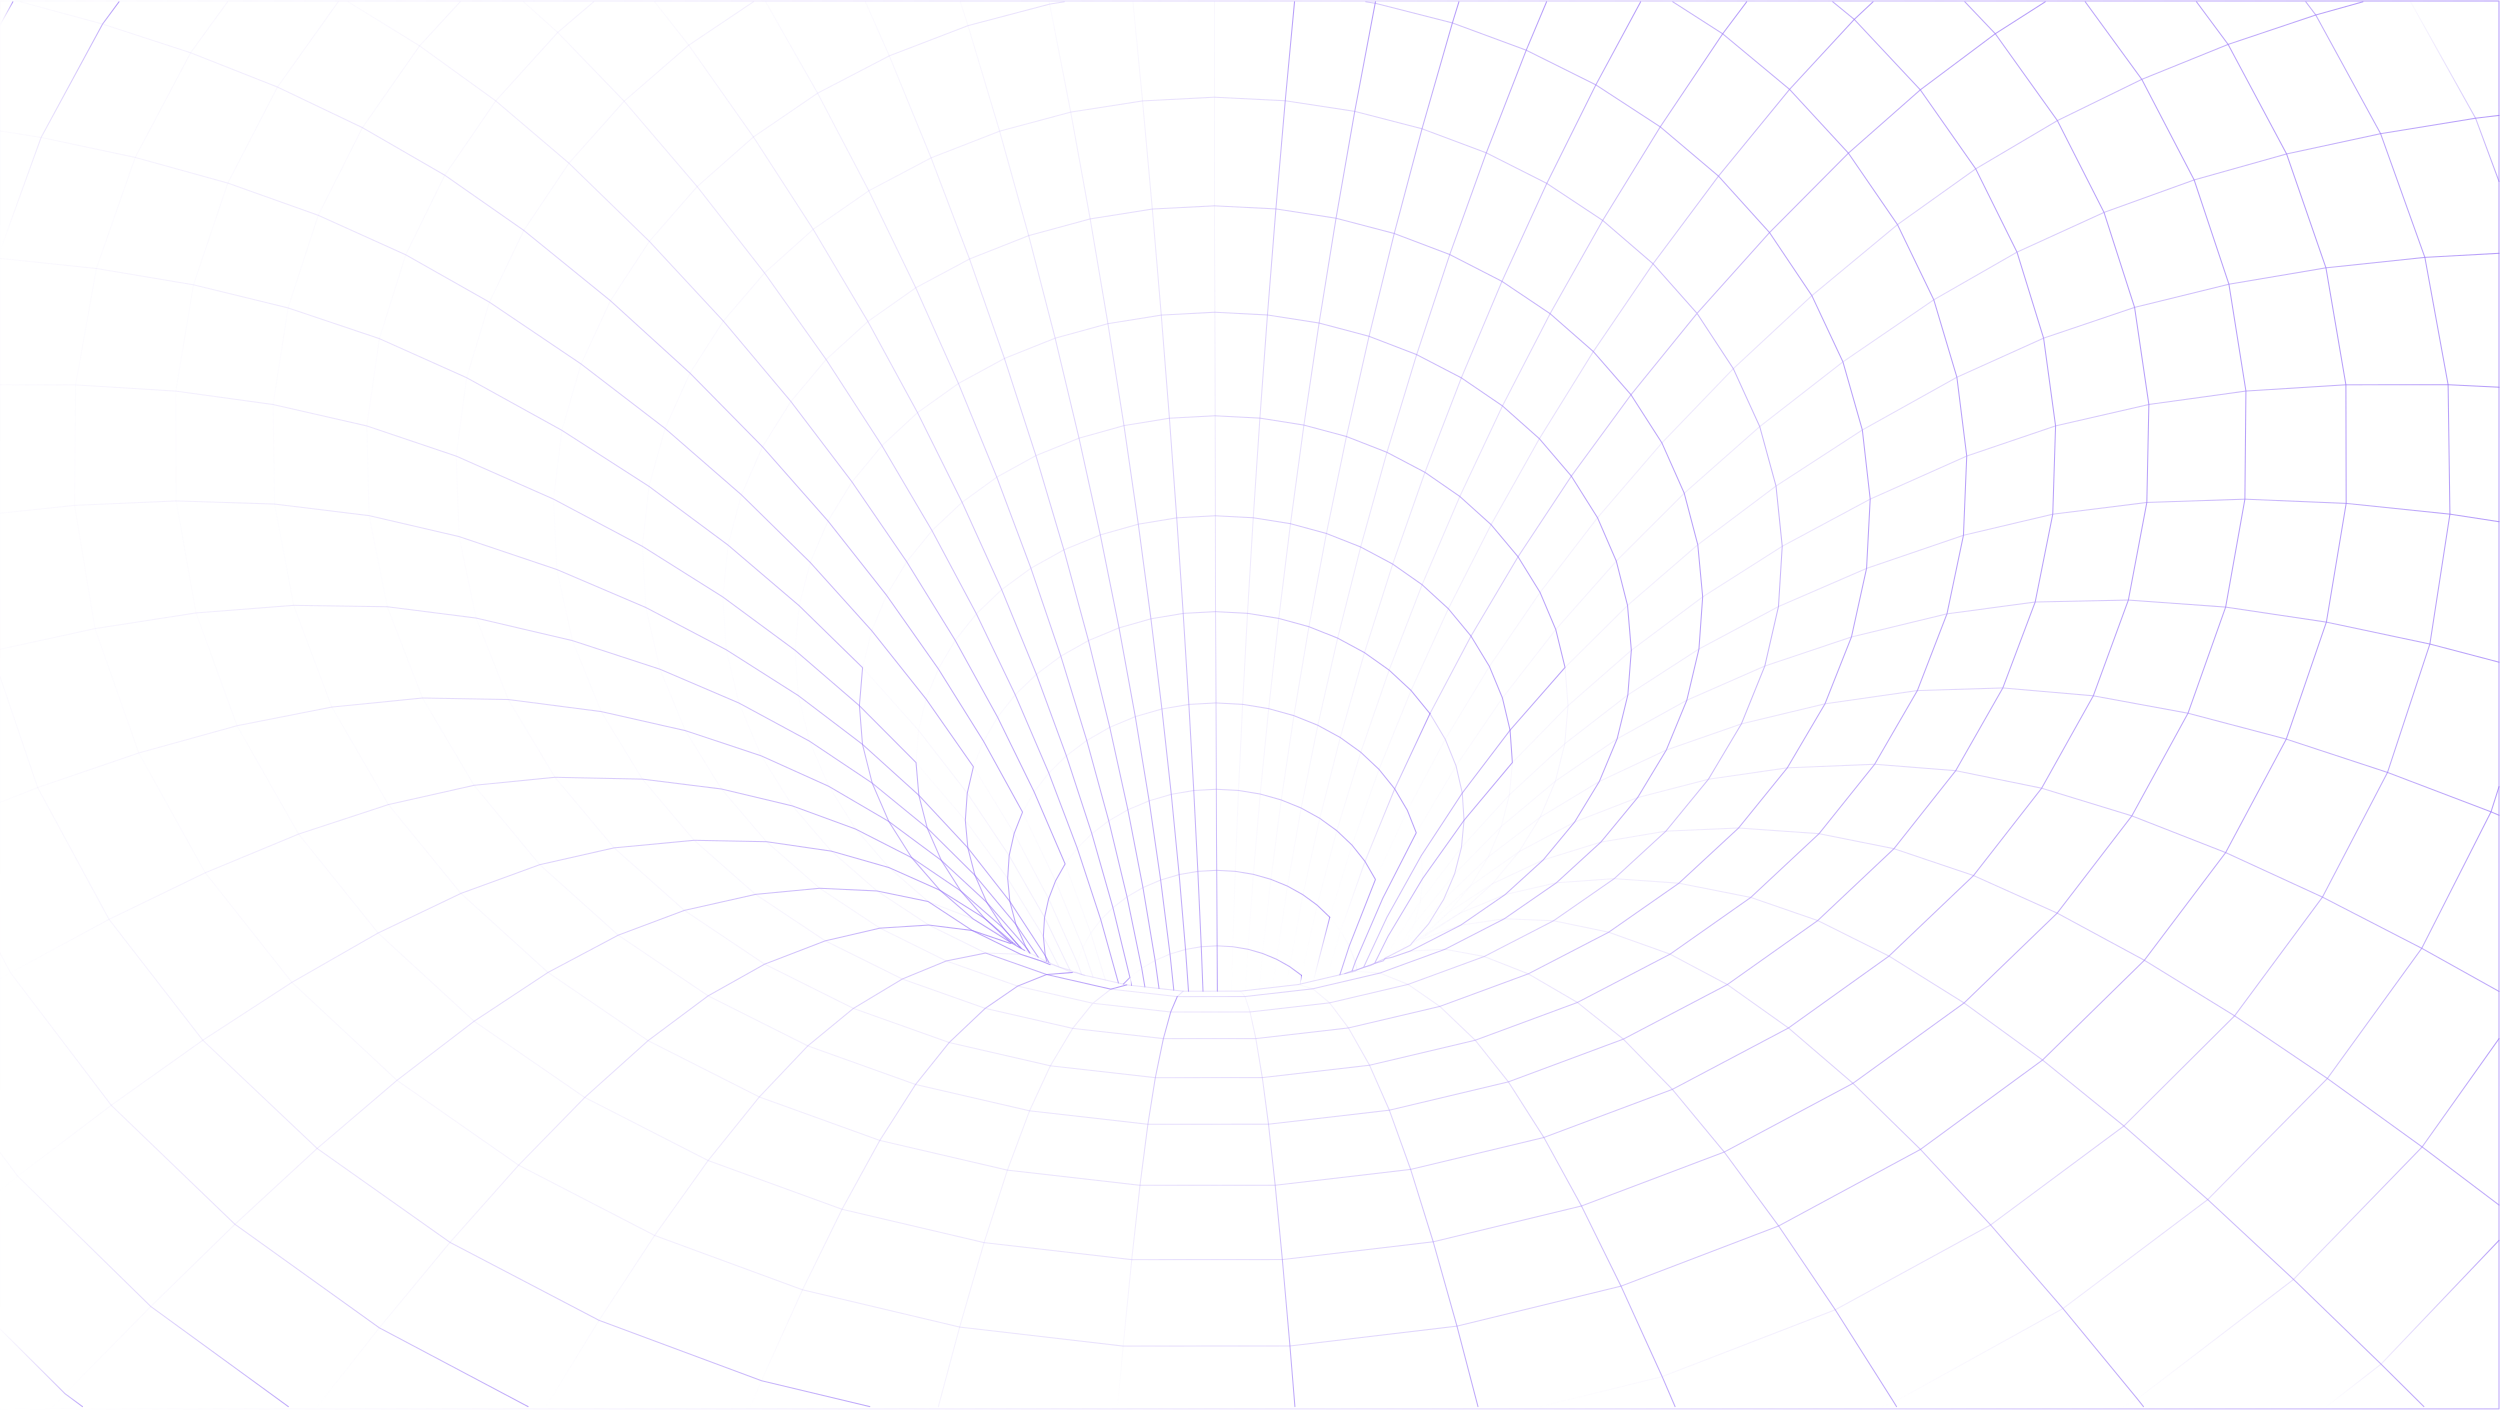 <svg width="2572" height="1451" viewBox="0 0 2572 1451" fill="none" xmlns="http://www.w3.org/2000/svg">
<path d="M2571 1276.07L2449.61 1403.41L2393.33 1447.14" stroke="url(#paint0_linear_20_1345)" stroke-opacity="0.7" stroke-width="1.085" stroke-linecap="round" stroke-linejoin="round"/>
<path d="M0 1185.61L18.198 1210.04L155.121 1344.11L296.635 1447.14" stroke="url(#paint1_linear_20_1345)" stroke-opacity="0.7" stroke-width="1.085" stroke-linecap="round" stroke-linejoin="round"/>
<path d="M0 980.401L10.709 1000.65L114.419 1137.09L241.68 1259.56L390.199 1366.05L543.267 1447.13" stroke="url(#paint2_linear_20_1345)" stroke-opacity="0.7" stroke-width="1.085" stroke-linecap="round" stroke-linejoin="round"/>
<path d="M2571 186.718L2546.88 121.618L2479.97 1.845" stroke="url(#paint3_linear_20_1345)" stroke-opacity="0.7" stroke-width="1.085" stroke-linecap="round" stroke-linejoin="round"/>
<path d="M2184.58 1447.14L2198.88 1439.16L2359.59 1316.25L2491.89 1179.97L2571 1068.53" stroke="url(#paint4_linear_20_1345)" stroke-opacity="0.7" stroke-width="1.085" stroke-linecap="round" stroke-linejoin="round"/>
<path d="M122.43 1.845L105.522 24.753L42.273 141.426L0 258.26" stroke="url(#paint5_linear_20_1345)" stroke-opacity="0.7" stroke-width="1.085" stroke-linecap="round" stroke-linejoin="round"/>
<path d="M0 696.044L38.73 810.221L112.164 945.816L208.627 1070.18L326.266 1181.54L462.949 1278.16L616.259 1358.36L783.377 1420.48L894.817 1447.13" stroke="url(#paint6_linear_20_1345)" stroke-opacity="0.7" stroke-width="1.085" stroke-linecap="round" stroke-linejoin="round"/>
<path d="M1331.8 1.845L1322.26 103.663L1312.64 214.941L1303.94 324.045L1296.17 430.17L1289.33 532.672L1283.41 630.987L1278.38 724.632L1274.15 813.203L1270.77 896.42L1268.15 973.961L1266.94 1019.7" stroke="url(#paint7_linear_20_1345)" stroke-opacity="0.7" stroke-width="1.085" stroke-linecap="round" stroke-linejoin="round"/>
<path d="M2571 1239.75L2491.89 1179.97L2394.38 1109.55L2298.96 1045.1L2206.12 987.929L2116.42 939.415L2030.35 900.766L1948.5 873.148L1871.44 857.688L1788.63 851.85L1713.91 855.071L1647.03 866.304L1587.65 884.703L1535.31 909.261L1502.1 939.375L1461.52 964.297L1458.46 966.591L1457.33 967.557L1452.86 970.617" stroke="url(#paint8_linear_20_1345)" stroke-opacity="0.7" stroke-width="1.085" stroke-linecap="round" stroke-linejoin="round"/>
<path d="M347.926 1.845L285.443 89.572L234.353 188.369L199.045 293.005L180.848 402.391L181.21 515.361L201.662 630.584L243.855 746.613L307.183 858.093L388.992 959.87L487.749 1050.66L601.604 1129.08L728.503 1193.98L866.273 1244.11L1012.42 1278.41L1164.32 1295.92L1319.28 1295.84L1474.48 1277.56L1627.02 1240.72L1773.89 1185.2L1906.31 1114.51L2020.64 1031.85L2116.42 939.418L2193.24 839.372L2251.01 733.771L2289.74 624.585L2309.55 513.548L2310.6 402.31L2293.12 292.401L2257.33 185.108L2203.47 81.641L2145.29 1.845" stroke="url(#paint9_linear_20_1345)" stroke-opacity="0.7" stroke-width="1.085" stroke-linecap="round" stroke-linejoin="round"/>
<path d="M1249.1 1.845L1249.22 99.998L1249.38 211.76L1249.63 321.226L1249.87 427.755L1250.19 530.618L1250.51 629.255L1250.87 723.182L1251.28 811.995L1251.68 895.373L1252.08 973.075L1252.36 1019.7" stroke="url(#paint10_linear_20_1345)" stroke-opacity="0.7" stroke-width="1.085" stroke-linecap="round" stroke-linejoin="round"/>
<path d="M1687.9 1.845L1641.8 87.317L1591.35 188.691L1545.22 289.462L1503.43 388.742L1465.98 485.93L1432.81 580.34L1403.78 671.448L1378.86 758.772L1357.81 841.908L1340.49 920.536L1326.73 994.413L1323.75 1014.26" stroke="url(#paint11_linear_20_1345)" stroke-opacity="0.7" stroke-width="1.085" stroke-linecap="round" stroke-linejoin="round"/>
<path d="M1471.14 734.173L1434.86 811.592L1404.3 886.234L1379.14 957.776L1388.08 973.357L1394.32 989.541L1395.93 997.11" stroke="url(#paint12_linear_20_1345)" stroke-opacity="0.7" stroke-width="1.085" stroke-linecap="round" stroke-linejoin="round"/>
<path d="M1368.07 943.643L1351.08 1009.27" stroke="url(#paint13_linear_20_1345)" stroke-opacity="0.7" stroke-width="1.085" stroke-linecap="round" stroke-linejoin="round"/>
<path d="M1150.63 1011.28L1132.51 946.262L1108.28 872.546L1079.01 795.248L1044.46 714.767L1004.49 631.47L958.832 545.877L907.339 458.473L849.928 369.901L786.559 280.806L717.232 191.952L642.107 104.105L573.786 33.368L538.599 1.845" stroke="url(#paint14_linear_20_1345)" stroke-opacity="0.7" stroke-width="1.085" stroke-linecap="round" stroke-linejoin="round"/>
<path d="M965.391 1447.14L987.292 1365.29L1012.41 1278.41L1036.41 1203.85L1059.2 1142.81L1080.61 1096.51L1103.6 1058.02L1124.3 1032.18L1204.41 1041.15L1286.02 1041.11L1367.87 1031.73L1448.63 1012.77L1526.94 984.066L1598.28 947.268L1660.72 903.949L1713.9 855.073L1757.63 801.688L1791.56 744.721L1815.64 685.217L1829.69 624.022L1833.56 562.021L1827.15 500.021L1810.41 438.867L1783.23 379.282L1745.91 322.394L1700.66 271.385L1648.84 226.777L1591.35 188.691L1529.11 157.248L1462.96 132.488L1393.76 114.573L1322.25 103.663L1249.22 99.998L1175.43 103.823L1101.55 115.338L1028.4 134.945L957.902 162.401L893.809 196.26L836.6 235.916L786.556 280.806L744.162 330.325L709.861 383.871L684.215 440.759L667.669 500.383L660.864 562.061L664.448 625.028L678.981 688.518L705.11 751.686L742.189 811.713L788.528 865.943L843.242 913.853L905.242 954.878L973.524 988.615L1046.92 1014.5L1124.3 1032.18L1142.82 1017.64L1208.24 1024.97L1211.18 1025.29L1217.22 1019.74H1222.73H1237.63L1252.36 1019.7H1266.94H1276.28L1281.35 1019.13L1295.64 1017.48L1309.81 1015.87L1323.74 1014.26L1335.5 1012.93L1336.95 1012.57L1337.35 1012.49L1346.17 1010.44L1351.08 1009.27L1365.01 1006.01L1378.46 1002.87L1383.53 1001.66L1394.04 999.204L1396.09 997.754L1402.77 995.299L1410.26 993.286L1414.21 991.152L1419.56 988.495L1423.71 986.763L1424.59 986.442L1425.24 985.595L1425.72 985.355L1435.1 980.563L1441.26 977.383L1442.63 976.658L1443.07 976.456L1448.31 973.759L1450.44 972.672L1451.45 971.907L1452.54 970.257L1452.94 969.814L1469.73 950.489L1485.19 925.447L1496.5 899.077L1503.54 871.781L1506.2 843.921L1504.39 815.86L1497.99 787.96L1486.88 760.543L1471.14 734.173L1513.37 654.417L1561.76 572.811L1616.59 489.835L1677.95 406.135L1745.91 322.394L1820.47 239.258L1901.63 157.57L1975.59 92.43L2052.73 34.697L2104.14 1.845" stroke="url(#paint15_linear_20_1345)" stroke-opacity="0.7" stroke-width="1.085" stroke-linecap="round" stroke-linejoin="round"/>
<path d="M775.085 1.845L708.575 46.493L642.106 104.105L585.299 167.877L538.88 237.043L503.531 310.88L480.06 388.582L469.351 469.262L472.29 552.037L489.843 635.858L522.936 719.68L570.967 799.675L631.759 872.264L704.066 936.599L786.639 991.917L877.949 1037.45L976.505 1072.56L1080.62 1096.51L1188.59 1108.71L1298.67 1108.63L1408.98 1095.91L1517.72 1070.18L1622.8 1031.33L1718.17 981.65L1801.19 923.273L1871.44 857.69L1928.65 786.269L1972.58 710.46L2003.05 631.51L2020 550.708L2023.38 469.182L2013.24 388.098L1989.48 308.424L1952.12 231.085L1901.64 157.57L1841.09 91.946L1772.28 34.778L1720.95 1.845" stroke="url(#paint16_linear_20_1345)" stroke-opacity="0.7" stroke-width="1.085" stroke-linecap="round" stroke-linejoin="round"/>
<path d="M234.15 1.845L196.105 54.304L139.097 161.959L99.159 276.256L77.781 395.989L76.734 519.909L97.749 646.688L142.76 774.634L211.202 897.87L300.297 1010.64L408.395 1111.45L533.563 1198.73L673.466 1271.04L825.609 1326.96L987.293 1365.29L1155.46 1384.85L1327.09 1384.73L1498.92 1364.32L1667.69 1323.18L1829.85 1261.26L1975.75 1182.51L2101.36 1090.55L2206.12 987.931L2289.74 877.135L2352.1 760.422L2393.37 640.045L2413.74 517.896L2413.46 395.868L2392.93 275.532L2352.43 158.375L2292.28 45.688L2259.75 1.845" stroke="url(#paint17_linear_20_1345)" stroke-opacity="0.7" stroke-width="1.085" stroke-linecap="round" stroke-linejoin="round"/>
<path d="M1591.11 1.845L1570.18 51.646L1529.11 157.248L1491.51 261.883L1457.45 364.828L1426.89 465.357L1399.84 562.746L1376.17 656.511L1355.79 746.17L1338.64 831.32L1324.55 911.639L1313.32 986.884L1309.82 1015.87" stroke="url(#paint18_linear_20_1345)" stroke-opacity="0.7" stroke-width="1.085" stroke-linecap="round" stroke-linejoin="round"/>
<path d="M1378.46 1002.87L1388.08 973.357L1415.05 904.794L1404.31 886.234L1390.94 869.446L1375.32 854.631L1357.81 841.908L1338.64 831.32L1318.15 822.986L1296.53 816.907L1274.15 813.203L1251.28 811.995L1228.13 813.284L1205.02 817.189L1182.23 823.872L1160.37 833.091L1140.68 844.445L1123.29 857.65L1108.27 872.546L1095.79 888.811L1122.16 959.95L1137.22 1008.22" stroke="url(#paint19_linear_20_1345)" stroke-opacity="0.7" stroke-width="1.085" stroke-linecap="round" stroke-linejoin="round"/>
<path d="M1927 1.845L1907.67 19.962L1841.09 91.946L1767.97 181.203L1700.66 271.385L1639.22 361.688L1583.7 451.347L1534.02 539.757L1490.06 626.276L1451.69 710.379L1418.72 791.543L1390.94 869.446L1368.07 943.645L1379.14 957.776L1365.01 1006.01" stroke="url(#paint20_linear_20_1345)" stroke-opacity="0.7" stroke-width="1.085" stroke-linecap="round" stroke-linejoin="round"/>
<path d="M1237.63 1019.74L1235.86 974.001L1232.35 896.46L1228.13 813.284L1223.1 724.712L1217.26 631.067L1210.61 532.752L1203.09 430.25L1194.71 324.166L1185.49 215.061L1175.43 103.823L1165.56 1.845" stroke="url(#paint21_linear_20_1345)" stroke-opacity="0.7" stroke-width="1.085" stroke-linecap="round" stroke-linejoin="round"/>
<path d="M473.417 1.845L431.667 47.178L372.848 131.321L327.394 221.503L296.354 316.798L280.974 416.2L282.464 518.581L302.151 622.774L341.405 727.409L399.58 827.737L474.182 919.126L563.76 1000.45L666.705 1070.62L781.164 1128.56L905.124 1173.29L1036.41 1203.85L1172.81 1219.43L1311.91 1219.39L1451.25 1203.08L1588.33 1170.23L1720.51 1120.75L1839.96 1057.58L1943.39 983.623L2030.35 900.769L2100.44 810.908L2153.58 715.854L2189.66 617.338L2208.66 516.93L2210.75 416.119L2196.06 316.234L2164.61 218.524L2116.63 124.074L2052.73 34.697L2021.41 1.845" stroke="url(#paint22_linear_20_1345)" stroke-opacity="0.7" stroke-width="1.085" stroke-linecap="round" stroke-linejoin="round"/>
<path d="M1222.73 1019.74L1219.67 976.779L1213.11 899.762L1205.02 817.189L1195.36 729.382L1184.08 636.623L1171.08 539.275L1156.35 437.86L1139.84 332.983L1121.56 225.207L1101.55 115.338L1079.85 4.22L1079.33 1.845" stroke="url(#paint23_linear_20_1345)" stroke-opacity="0.7" stroke-width="1.085" stroke-linecap="round" stroke-linejoin="round"/>
<path d="M2571 1019.98L2491.48 975.61L2389.34 922.951L2289.74 877.135L2193.24 839.371L2100.44 810.907L2012.03 792.871L1928.65 786.268L1838.79 789.932L1757.63 801.688L1684.79 820.529L1620.02 845.651L1562.81 876.209L1535.31 909.262L1499.84 932.492L1489.61 939.215L1461.35 964.056" stroke="url(#paint24_linear_20_1345)" stroke-opacity="0.7" stroke-width="1.085" stroke-linecap="round" stroke-linejoin="round"/>
<path d="M2205.2 1447.14L2198.88 1439.16L2122.38 1346.2L2047.94 1260.21L1975.76 1182.51L1906.31 1114.51L1839.96 1057.58L1777.07 1012.93L1718.17 981.65L1655 959.065L1598.28 947.268L1547.67 945.215L1502.82 951.777L1463.45 965.989" stroke="url(#paint25_linear_20_1345)" stroke-opacity="0.7" stroke-width="1.085" stroke-linecap="round" stroke-linejoin="round"/>
<path d="M1039.55 970.657L1000.18 957.292L955.527 951.695L905.242 954.876L849.04 967.92L786.637 991.915L728.502 1024.53L666.703 1070.62L601.603 1129.08L533.563 1198.73L462.948 1278.16L390.198 1366.05L326.346 1447.13" stroke="url(#paint26_linear_20_1345)" stroke-opacity="0.7" stroke-width="1.085" stroke-linecap="round" stroke-linejoin="round"/>
<path d="M1207.59 1018.65L1203.69 981.529L1194.07 905.358L1182.23 823.872L1167.98 737.273L1151.27 645.963L1131.99 550.306L1110.08 450.783L1085.53 347.919L1058.31 242.398L1028.4 134.945L995.867 26.363L987.976 1.845" stroke="url(#paint27_linear_20_1345)" stroke-opacity="0.7" stroke-width="1.085" stroke-linecap="round" stroke-linejoin="round"/>
<path d="M1390.98 998.962L1394.32 989.541L1422.62 924.079L1457.05 856.764L1447.91 833.735L1434.86 811.592L1418.72 791.543L1399.96 773.909L1378.86 758.772L1355.79 746.17L1331.15 736.266L1305.23 729.059L1278.37 724.631L1250.87 723.181L1223.1 724.712L1195.36 729.382L1167.98 737.272L1141.73 748.263L1118.06 761.791L1097.08 777.532L1079.01 795.247L1063.91 814.652L1051.99 835.507L1085.93 906.283L1113.99 974.604L1124.54 1005.32" stroke="url(#paint28_linear_20_1345)" stroke-opacity="0.7" stroke-width="1.085" stroke-linecap="round" stroke-linejoin="round"/>
<path d="M1192.38 1016.96L1188.39 988.132L1175.87 913.128L1160.37 833.091L1141.73 748.263L1119.83 659.008L1094.5 565.685L1065.72 468.739L1033.35 368.774L997.439 266.433L957.903 162.401L914.906 57.444L890.307 1.845" stroke="url(#paint29_linear_20_1345)" stroke-opacity="0.7" stroke-width="1.085" stroke-linecap="round" stroke-linejoin="round"/>
<path d="M610.744 1.845L573.785 33.368L510.014 103.784L457.595 180.277L417.376 262.125L390.321 348.402L377.398 438.222L379.733 530.498L398.454 624.223L434.647 718.109L487.709 807.929L555.266 889.576L636.027 962.084L728.504 1024.53L831.046 1076.02L941.922 1115.72L1059.2 1142.81L1180.94 1156.66L1305.03 1156.58L1429.35 1142.17L1551.82 1113.02L1670.06 1069.05L1777.07 1012.93L1870.07 947.068L1948.5 873.15L2012.03 792.872L2060.5 707.762L2093.8 619.351L2111.88 529.008L2114.77 438.141L2102.45 347.879L2075.08 259.388L2032.6 173.714L1975.6 92.43L1907.68 19.962L1885.53 1.845" stroke="url(#paint30_linear_20_1345)" stroke-opacity="0.7" stroke-width="1.085" stroke-linecap="round" stroke-linejoin="round"/>
<path d="M0 25.759L13.246 1.845" stroke="url(#paint31_linear_20_1345)" stroke-opacity="0.7" stroke-width="1.085" stroke-linecap="round" stroke-linejoin="round"/>
<path d="M1936.58 1447.13L1948.38 1442.54L2122.38 1346.2L2271.31 1234.12L2394.38 1109.56L2491.49 975.61L2562.75 835.225L2571 809.297" stroke="url(#paint32_linear_20_1345)" stroke-opacity="0.7" stroke-width="1.085" stroke-linecap="round" stroke-linejoin="round"/>
<path d="M1103.2 1000.49L1076.75 1002.58L1046.92 1014.5L1013.58 1037.41L976.504 1072.55L941.92 1115.71L905.123 1173.29L866.272 1244.1L825.61 1326.96L783.376 1420.48L772.024 1447.13" stroke="url(#paint33_linear_20_1345)" stroke-opacity="0.7" stroke-width="1.085" stroke-linecap="round" stroke-linejoin="round"/>
<path d="M1723.33 1447.14L1710.04 1416.26L1667.69 1323.18L1627.02 1240.72L1588.33 1170.23L1551.82 1113.02L1517.72 1070.18L1481.28 1035.4L1448.63 1012.77L1419.64 1001.1L1394.04 999.205" stroke="url(#paint34_linear_20_1345)" stroke-opacity="0.7" stroke-width="1.085" stroke-linecap="round" stroke-linejoin="round"/>
<path d="M1500.93 1.845L1494.21 23.585L1462.97 132.488L1434.38 240.224L1408.45 345.987L1385.22 449.092L1364.61 548.856L1346.61 644.755L1331.15 736.266L1318.15 822.986L1307.44 904.633L1298.95 980.926L1295.65 1017.48" stroke="url(#paint35_linear_20_1345)" stroke-opacity="0.7" stroke-width="1.085" stroke-linecap="round" stroke-linejoin="round"/>
<path d="M0 1367.18L66.832 1433.81L84.868 1447.14" stroke="url(#paint36_linear_20_1345)" stroke-opacity="0.7" stroke-width="1.085" stroke-linecap="round" stroke-linejoin="round"/>
<path d="M1177.84 1015.31L1174.62 996.184L1159.48 922.67L1140.68 844.445L1118.06 761.791L1091.4 675.031L1060.61 584.567L1025.5 490.882L986.044 394.5L942.12 296.064L893.809 196.26L841.148 95.852L787.683 1.845" stroke="url(#paint37_linear_20_1345)" stroke-opacity="0.7" stroke-width="1.085" stroke-linecap="round" stroke-linejoin="round"/>
<path d="M1368.07 943.645L1355.11 931.245L1340.49 920.536L1324.55 911.639L1307.44 904.634L1289.44 899.521L1270.76 896.421L1251.68 895.374L1232.36 896.461L1213.11 899.762L1194.07 905.358L1175.87 913.128L1159.49 922.67L1144.99 933.782L1132.51 946.262L1122.16 959.951L1113.99 974.605L1108.11 990.025L1105.98 999.888" stroke="url(#paint38_linear_20_1345)" stroke-opacity="0.7" stroke-width="1.085" stroke-linecap="round" stroke-linejoin="round"/>
<path d="M1211.18 1025.29L1204.42 1041.15L1196.89 1068.53L1188.59 1108.71L1180.94 1156.66L1172.81 1219.42L1164.32 1295.92L1155.46 1384.85L1149.74 1447.13" stroke="url(#paint39_linear_20_1345)" stroke-opacity="0.7" stroke-width="1.085" stroke-linecap="round" stroke-linejoin="round"/>
<path d="M1159.25 1013.25L1142.82 1017.64L1127.56 1014.18L1076.75 1002.59L1074.78 1001.9L1013.99 980.482L973.527 988.614L928.275 1007.21L877.95 1037.45L831.047 1076.02L781.165 1128.56L728.505 1193.98L673.469 1271.04L616.26 1358.36L561.748 1447.13" stroke="url(#paint40_linear_20_1345)" stroke-opacity="0.7" stroke-width="1.085" stroke-linecap="round" stroke-linejoin="round"/>
<path d="M1584.63 1447.14L1710.04 1416.26L1888.11 1347.49L2047.94 1260.21L2185.07 1158.43L2298.96 1045.1L2389.34 922.952L2456.26 794.683L2499.86 662.59L2520.47 528.968L2518.62 395.788L2494.7 264.783L2449.17 137.521L2382.46 15.412L2372.19 1.845" stroke="url(#paint41_linear_20_1345)" stroke-opacity="0.7" stroke-width="1.085" stroke-linecap="round" stroke-linejoin="round"/>
<path d="M1520.54 1447.13L1498.92 1364.32L1474.48 1277.56L1451.25 1203.08L1429.35 1142.16L1408.98 1095.91L1387.27 1057.54L1367.87 1031.73L1350.64 1017.28L1335.5 1012.93" stroke="url(#paint42_linear_20_1345)" stroke-opacity="0.7" stroke-width="1.085" stroke-linecap="round" stroke-linejoin="round"/>
<path d="M1338.96 1003.43L1326.73 994.413L1313.32 986.884L1298.95 980.925L1283.85 976.577L1268.15 973.961L1252.08 973.075L1235.86 974.001L1219.67 976.779L1203.69 981.529L1188.39 988.132L1174.62 996.184L1162.47 1005.61" stroke="url(#paint43_linear_20_1345)" stroke-opacity="0.7" stroke-width="1.085" stroke-linecap="round" stroke-linejoin="round"/>
<path d="M1044.54 971.504L1041.73 969.692L1041.16 968.968L1013.06 944.893L988.462 916.63L968.453 885.187L961.004 879.672L914.383 845.128L852.706 809.015L783.096 777.613L705.112 751.685L618.514 732.078L522.936 719.679L434.646 718.108L341.404 727.409L243.855 746.613L142.762 774.633L38.73 810.223L0 825.521" stroke="url(#paint44_linear_20_1345)" stroke-opacity="0.7" stroke-width="1.085" stroke-linecap="round" stroke-linejoin="round"/>
<path d="M1471.14 734.171L1451.69 710.378L1429.11 689.403L1403.78 671.447L1376.17 656.51L1346.61 644.754L1315.57 636.22L1283.41 630.986L1250.51 629.254L1217.26 631.066L1184.09 636.622L1151.27 645.962L1119.83 659.006L1091.41 675.03L1066.24 693.71L1044.46 714.766L1026.31 737.836L1011.89 762.635L1001.43 788.804L1043.38 857.448L1078.85 924.682L1108.12 990.023L1112.66 1002.22" stroke="url(#paint45_linear_20_1345)" stroke-opacity="0.7" stroke-width="1.085" stroke-linecap="round" stroke-linejoin="round"/>
<path d="M1797 1.845L1772.28 34.778L1708.07 130.516L1648.85 226.777L1594.74 322.716L1545.74 417.609L1501.86 510.77L1463.05 601.557L1429.11 689.404L1399.96 773.91L1375.32 854.631L1355.11 931.245L1338.96 1003.43L1346.17 1010.44" stroke="url(#paint46_linear_20_1345)" stroke-opacity="0.7" stroke-width="1.085" stroke-linecap="round" stroke-linejoin="round"/>
<path d="M1094.99 1.845L1079.85 4.22L995.87 26.363L914.908 57.444L841.151 95.852L775.126 140.903L717.231 191.952L668.034 248.316L628.016 309.39L597.78 374.451L578.053 442.731L569.478 513.508L572.859 585.935L588.923 659.088L618.514 732.079L660.867 801.568L714.132 864.494L777.259 920.133L849.042 967.922L928.274 1007.22L1013.58 1037.41L1103.61 1058.02L1196.89 1068.53L1291.98 1068.49L1387.28 1057.54L1481.28 1035.4L1572.27 1001.9L1655.01 959.065L1727.23 908.659L1788.63 851.852L1838.79 789.933L1877.56 724.067L1904.78 655.304L1920.32 584.769L1924.06 513.467L1915.97 442.328L1896 372.277L1864.04 304.156L1820.47 239.258L1767.97 181.203L1708.07 130.516L1641.8 87.317L1570.18 51.646L1494.21 23.585L1414.77 3.334L1405.07 1.845" stroke="url(#paint47_linear_20_1345)" stroke-opacity="0.7" stroke-width="1.085" stroke-linecap="round" stroke-linejoin="round"/>
<path d="M1155.7 1012.45L1162.46 1005.61L1144.99 933.782L1123.29 857.65L1097.08 777.533L1066.24 693.711L1030.53 606.629L989.788 516.729L943.933 424.534L892.883 330.728L836.6 235.916L775.123 140.903L708.573 46.493L673.426 1.845" stroke="url(#paint48_linear_20_1345)" stroke-opacity="0.7" stroke-width="1.085" stroke-linecap="round" stroke-linejoin="round"/>
<path d="M1338.96 1003.43L1337.35 1012.49" stroke="url(#paint49_linear_20_1345)" stroke-opacity="0.7" stroke-width="1.085" stroke-linecap="round" stroke-linejoin="round"/>
<path d="M1164.08 1013.78L1162.47 1005.61" stroke="url(#paint50_linear_20_1345)" stroke-opacity="0.7" stroke-width="1.085" stroke-linecap="round" stroke-linejoin="round"/>
<path d="M1079.09 990.105L1075.34 983.14L1073.41 963.333L1074.62 943.766L1078.85 924.683L1085.93 906.284L1095.8 888.811L1063.91 814.652L1026.31 737.837L982.706 658.766L932.824 577.924L876.541 495.794L813.654 413.059L744.166 330.325L668.035 248.316L585.301 167.877L510.015 103.784L431.669 47.178L358.074 1.845" stroke="url(#paint51_linear_20_1345)" stroke-opacity="0.7" stroke-width="1.085" stroke-linecap="round" stroke-linejoin="round"/>
<path d="M1059.8 980.605L1055.45 974.445L1045.15 951.095L1040.68 945.74L1034.4 938.211L1003.04 900.568L997.801 895.375L953.918 851.894L947.759 846.901L897.313 805.675L887.328 765.818L884.148 726.041L887.409 686.909L822.188 623.177L748.996 560.774L667.671 500.384L578.052 442.733L480.06 388.583L390.32 348.403L296.354 316.8L199.045 293.006L99.161 276.257L0 265.831" stroke="url(#paint52_linear_20_1345)" stroke-opacity="0.7" stroke-width="1.085" stroke-linecap="round" stroke-linejoin="round"/>
<path d="M1332.2 1447.14L1327.09 1384.73L1319.28 1295.84L1311.91 1219.39L1305.02 1156.58L1298.66 1108.63L1291.98 1068.49L1286.02 1041.12L1280.83 1025.25L1276.28 1019.7" stroke="url(#paint53_linear_20_1345)" stroke-opacity="0.7" stroke-width="1.085" stroke-linecap="round" stroke-linejoin="round"/>
<path d="M1059.2 980.321L1055.45 974.442L1049.46 967.598L1015.31 928.506L1008.71 922.386L968.453 885.186L953.918 851.891L945.303 818.194L942.404 784.536L884.148 726.039L818.001 669.031L743.641 614.156L660.866 562.06L569.477 513.506L469.35 469.261L377.397 438.221L280.974 416.199L180.848 402.39L77.782 395.988L0 395.907" stroke="url(#paint54_linear_20_1345)" stroke-opacity="0.7" stroke-width="1.085" stroke-linecap="round" stroke-linejoin="round"/>
<path d="M1076.91 989.018L1075.34 983.14L1072.44 978.711L1038.95 927.42L1036.69 903.708L1038.22 880.316L1043.38 857.449L1051.99 835.507L1011.89 762.637L965.353 688.115L912.049 612.386L851.819 536.013L784.464 459.64L709.863 383.871L628.015 309.39L538.879 237.043L457.594 180.277L372.847 131.321L285.443 89.572L196.106 54.304L105.521 24.753L20.976 1.845" stroke="url(#paint55_linear_20_1345)" stroke-opacity="0.7" stroke-width="1.085" stroke-linecap="round" stroke-linejoin="round"/>
<path d="M2571 398.363L2518.62 395.786L2413.46 395.866L2310.6 402.308L2210.75 416.117L2114.77 438.139L2023.38 469.18L1924.06 513.466L1833.56 562.019L1751.71 614.076L1678.32 668.99L1613.18 725.998L1555.93 784.496L1552.91 817.629L1544.61 850.119L1531.25 881.522L1512.85 911.395L1489.62 939.214L1462.56 965.303L1452.94 970.98L1451.25 971.744L1447.1 972.831L1442.63 976.656" stroke="url(#paint56_linear_20_1345)" stroke-opacity="0.7" stroke-width="1.085" stroke-linecap="round" stroke-linejoin="round"/>
<path d="M2571 536.736L2520.47 528.966L2413.75 517.895L2309.55 513.547L2208.66 516.929L2111.88 529.007L2020 550.706L1920.32 584.767L1829.69 624.021L1747.89 667.662L1674.73 714.927L1615.83 760.501L1609.83 765.171L1557.94 813L1552.91 817.63L1507.74 867.19L1503.55 871.779L1470.21 915.462L1461.36 927.017L1455.4 949.844L1445.9 971.866L1443.08 976.455" stroke="url(#paint57_linear_20_1345)" stroke-opacity="0.7" stroke-width="1.085" stroke-linecap="round" stroke-linejoin="round"/>
<path d="M1951.16 1447.14L1948.38 1442.55L1888.11 1347.49L1829.85 1261.26L1773.89 1185.21L1720.51 1120.75L1670.06 1069.06L1622.8 1031.33L1572.27 1001.9L1526.94 984.067L1486.6 976.619L1450.89 978.431L1432.25 984.832L1424.15 987.61L1419.56 988.496" stroke="url(#paint58_linear_20_1345)" stroke-opacity="0.7" stroke-width="1.085" stroke-linecap="round" stroke-linejoin="round"/>
<path d="M2430.97 1.845L2382.46 15.412L2292.28 45.688L2203.46 81.641L2116.62 124.074L2032.6 173.714L1952.12 231.085L1864.03 304.156L1783.23 379.282L1709.76 455.655L1643.53 532.631L1584.43 609.488L1532.29 685.619L1486.88 760.543L1447.91 833.735L1415.05 904.795L1422.62 924.079L1426.89 943.645L1427.98 963.333L1425.96 982.818L1424.27 986.079" stroke="url(#paint59_linear_20_1345)" stroke-opacity="0.7" stroke-width="1.085" stroke-linecap="round" stroke-linejoin="round"/>
<path d="M2571 118.719L2546.88 121.618L2449.17 137.52L2352.43 158.375L2257.33 185.108L2164.61 218.524L2075.08 259.387L1989.48 308.423L1896 372.276L1810.41 438.866L1732.75 507.428L1662.85 577.239L1600.57 647.653L1545.7 718.068L1497.99 787.96L1457.05 856.763L1462.28 880.154L1463.69 903.707L1461.35 927.017L1433.01 971.705L1425.97 982.817L1425.24 985.595" stroke="url(#paint60_linear_20_1345)" stroke-opacity="0.7" stroke-width="1.085" stroke-linecap="round" stroke-linejoin="round"/>
<path d="M1415.1 1.845L1414.78 3.334L1393.76 114.573L1374.52 224.523L1357.08 332.338L1341.46 437.336L1327.65 538.791L1315.58 636.221L1305.23 729.06L1296.53 816.907L1289.45 899.52L1283.85 976.577L1281.35 1019.13" stroke="url(#paint61_linear_20_1345)" stroke-opacity="0.7" stroke-width="1.085" stroke-linecap="round" stroke-linejoin="round"/>
<path d="M2571 681.27L2499.86 662.589L2393.37 640.044L2289.74 624.584L2189.65 617.337L2093.8 619.35L2003.05 631.508L1904.78 655.303L1815.64 685.215L1735.4 720.403L1663.7 760.098L1606.93 798.99L1600.25 803.579L1584.51 840.779L1537.93 876.41L1531.24 881.523L1491.15 919.729L1485.19 925.446L1458.37 957.131L1445.89 971.866" stroke="url(#paint62_linear_20_1345)" stroke-opacity="0.7" stroke-width="1.085" stroke-linecap="round" stroke-linejoin="round"/>
<path d="M1403.18 994.493L1403.58 993.647L1426.89 943.644L1462.28 880.154L1504.39 815.859L1553.55 751.201L1610.11 686.665L1600.57 647.653L1584.43 609.487L1561.76 572.81L1534.02 539.756L1501.86 510.769L1465.98 485.929L1426.89 465.356L1385.22 449.091L1341.46 437.335L1296.17 430.169L1249.87 427.754L1203.09 430.25L1156.35 437.859L1110.09 450.782L1065.72 468.738L1025.5 490.881L989.789 516.728L958.83 545.876L932.822 577.923L912.048 612.385L896.83 648.861L887.409 686.906L944.981 751.363L995.104 816.02L1038.22 880.315L1074.62 943.765L1100.26 996.948L1100.83 998.075" stroke="url(#paint63_linear_20_1345)" stroke-opacity="0.7" stroke-width="1.085" stroke-linecap="round" stroke-linejoin="round"/>
<path d="M1383.53 1001.66L1390.09 999.245L1390.9 998.963H1390.98L1396.09 997.755L1402.78 995.3L1414.21 991.153L1422.95 988.616L1424.15 987.207L1424.6 986.443L1432.25 984.832L1450.89 978.431L1462.96 972.231L1502.82 951.778L1514.34 943.847L1548.52 920.295L1587.65 884.706L1620.02 845.653L1645.42 803.904L1663.7 760.101L1674.73 714.929L1678.31 668.993L1674.41 622.896L1662.85 577.24L1643.53 532.632L1616.6 489.836L1583.7 451.348L1545.74 417.61L1503.43 388.743L1457.45 364.829L1408.45 345.988L1357.08 332.339L1303.94 324.046L1249.63 321.227L1194.71 324.167L1139.84 332.984L1085.53 347.92L1033.35 368.774L986.045 394.501L943.933 424.535L907.337 458.474L876.538 495.795L851.818 536.014L833.581 578.65L822.187 623.177L818 669.033L821.382 715.695L832.856 762.557L852.705 809.017L880.403 853.021L914.664 892.597L954.844 927.502L1001.22 945.457L1041.16 968.97L1043.86 970.942L1044.54 971.505L1049.29 975.089L1051.31 976.176L1054.12 977.827L1059.2 980.323L1059.8 980.604L1061.61 981.49L1068.14 984.711L1077.03 989.502L1079.37 990.629L1081.54 991.314L1089.59 994.897L1101.71 999.969L1104.57 1000.17L1106.87 1000.21L1112.74 1002.47L1115.92 1003.39" stroke="url(#paint64_linear_20_1345)" stroke-opacity="0.7" stroke-width="1.085" stroke-linecap="round" stroke-linejoin="round"/>
<path d="M1080.37 992.441L1070.75 988.575L1049.9 981.731L1037.7 975.732L1000.18 957.294L954.844 927.501L902.305 916.631L843.244 913.853L777.258 920.133L704.066 936.6L636.026 962.084L563.76 1000.45L487.749 1050.66L408.397 1111.45L326.266 1181.54L241.68 1259.56L155.121 1344.11L66.832 1433.81L54.029 1447.14" stroke="url(#paint65_linear_20_1345)" stroke-opacity="0.7" stroke-width="1.085" stroke-linecap="round" stroke-linejoin="round"/>
<path d="M1049.82 974.524L1049.05 973.921L1048.65 973.76L1032.18 954.878L1023.65 947.389L988.462 916.631L979.524 910.592L938.016 882.45L914.383 845.129L897.313 805.674L832.857 762.556L760.188 723.263L678.983 688.519L588.922 659.088L489.842 635.858L398.453 624.223L302.151 622.774L201.662 630.584L97.751 646.688L0 667.945" stroke="url(#paint66_linear_20_1345)" stroke-opacity="0.7" stroke-width="1.085" stroke-linecap="round" stroke-linejoin="round"/>
<path d="M1068.14 984.711L1066.49 982.336L1045.15 951.094L1038.95 927.421L1035.4 922.912L995.709 872.265L993.132 843.962L995.104 816.022L1001.43 788.806L952.71 719.116L896.83 648.863L833.582 578.65L762.765 509.081L684.217 440.76L597.779 374.452L503.531 310.881L417.375 262.126L327.394 221.504L234.353 188.369L139.098 161.96L42.273 141.427L0 134.704" stroke="url(#paint67_linear_20_1345)" stroke-opacity="0.7" stroke-width="1.085" stroke-linecap="round" stroke-linejoin="round"/>
<path d="M1041.73 969.693L1040.52 970.096L1001.22 945.456L967.164 915.987L938.016 882.45L880.404 853.02L815.264 829.146L742.191 811.713L660.866 801.567L570.966 799.675L487.709 807.929L399.58 827.736L307.183 858.092L211.204 897.87L112.164 945.819L10.709 1000.65L0 1006.89" stroke="url(#paint68_linear_20_1345)" stroke-opacity="0.7" stroke-width="1.085" stroke-linecap="round" stroke-linejoin="round"/>
<path d="M1211.18 1025.29L1280.83 1025.25H1280.99L1295.12 1023.6L1350.64 1017.28L1362.52 1014.46L1375.68 1011.4L1419.64 1001.09L1424.28 999.403L1428.18 997.954L1486.6 976.616L1547.67 945.214L1601.26 908.174L1647.03 866.304L1684.8 820.528L1714.31 771.613L1735.4 720.402L1747.88 667.661L1751.71 614.076L1746.68 560.45L1732.75 507.427L1709.76 455.653L1677.95 406.133L1639.22 361.686L1594.74 322.715L1545.22 289.46L1491.51 261.881L1434.38 240.222L1374.51 224.521L1312.63 214.939L1249.39 211.758L1185.49 215.06L1121.56 225.205L1058.31 242.396L997.44 266.431L942.123 296.062L892.885 330.726L849.927 369.899L813.653 413.058L784.464 459.639L762.765 509.078L748.996 560.771L743.641 614.156L747.184 668.507L760.188 723.26L783.096 777.611L815.264 829.144L855.282 875.645L902.305 916.629L955.529 951.695L1013.99 980.481L1049.9 981.729L1070.75 988.573L1077.03 989.5L1079.09 990.103L1080.25 990.666L1080.94 991.874L1089.59 994.894L1100.83 998.075L1104.57 1000.17L1112.74 1002.46L1115.92 1003.39L1124.54 1005.32L1137.22 1008.22L1150.63 1011.28L1155.7 1012.45L1159.24 1013.25L1164.08 1013.78L1177.84 1015.31L1192.38 1016.96L1207.6 1018.65L1217.22 1019.73" stroke="url(#paint69_linear_20_1345)" stroke-opacity="0.7" stroke-width="1.085" stroke-linecap="round" stroke-linejoin="round"/>
<path d="M2571 260.597L2494.71 264.784L2392.93 275.533L2293.12 292.402L2196.06 316.235L2102.45 347.88L2013.24 388.099L1915.97 442.329L1827.16 500.022L1746.68 560.452L1674.41 622.896L1610.11 686.667L1613.17 726.001L1609.83 765.173L1600.25 803.582L1550.37 845.332L1544.61 850.122L1501.41 894.086L1496.5 899.078L1465.7 937.124L1455.4 949.846L1435.99 979.196L1435.11 980.564" stroke="url(#paint70_linear_20_1345)" stroke-opacity="0.7" stroke-width="1.085" stroke-linecap="round" stroke-linejoin="round"/>
<path d="M1414.61 990.305L1414.73 990.063L1427.98 963.331L1463.69 903.706L1506.2 843.919L1555.93 784.496L1553.55 751.201L1545.7 718.067L1532.29 685.617L1513.37 654.416L1490.06 626.274L1463.05 601.555L1432.81 580.338L1399.84 562.745L1364.61 548.854L1327.65 538.789L1289.33 532.67L1250.19 530.616L1210.62 532.75L1171.08 539.273L1131.99 550.304L1094.51 565.684L1060.61 584.565L1030.53 606.628L1004.49 631.468L982.705 658.764L965.354 688.114L952.711 719.114L944.982 751.362L942.405 784.536L993.133 843.96L1036.69 903.706L1073.41 963.331L1088.87 993.526L1089.11 993.968" stroke="url(#paint71_linear_20_1345)" stroke-opacity="0.7" stroke-width="1.085" stroke-linecap="round" stroke-linejoin="round"/>
<path d="M1050.86 975.692L1049.29 975.088L1040.52 970.096L1013.06 944.894L1002.03 937.929L967.164 915.987L914.665 892.596L855.282 875.647L788.531 865.943L714.131 864.495L631.759 872.265L555.265 889.576L474.181 919.127L388.992 959.87L300.299 1010.64L208.627 1070.18L114.419 1137.09L18.198 1210.04L0 1224.5" stroke="url(#paint72_linear_20_1345)" stroke-opacity="0.7" stroke-width="1.085" stroke-linecap="round" stroke-linejoin="round"/>
<path d="M2571 838.726L2562.75 835.224L2456.26 794.682L2352.11 760.421L2251.01 733.769L2153.58 715.853L2060.5 707.76L1972.58 710.459L1877.56 724.066L1791.57 744.72L1714.31 771.613L1645.42 803.902L1584.51 840.779L1562.81 876.208L1520.94 905.679L1512.85 911.395L1477.46 943.482L1469.73 950.488L1453.87 969.41L1452.94 970.98L1451.69 972.027" stroke="url(#paint73_linear_20_1345)" stroke-opacity="0.7" stroke-width="1.085" stroke-linecap="round" stroke-linejoin="round"/>
<path d="M2493.7 1447.14L2449.61 1403.41L2359.59 1316.25L2271.3 1234.12L2185.06 1158.43L2101.36 1090.55L2020.64 1031.85L1943.38 983.623L1870.07 947.068L1801.19 923.274L1727.23 908.66L1660.72 903.95L1601.26 908.176L1548.51 920.295L1502.1 939.378L1462.56 965.306L1457.33 967.56" stroke="url(#paint74_linear_20_1345)" stroke-opacity="0.7" stroke-width="1.085" stroke-linecap="round" stroke-linejoin="round"/>
<path d="M1054.13 977.823L1051.31 976.172L1049.7 974.682L1049.05 973.917L1032.18 954.875L1015.31 928.504L1003.04 900.564L995.709 872.261L991.441 867.672L945.303 818.192L940.19 813.562L887.329 765.814L881.209 761.143L821.383 715.691L747.184 668.505L664.45 625.025L572.858 585.932L472.289 552.034L379.732 530.495L282.464 518.577L181.21 515.357L76.736 519.906L0 527.999" stroke="url(#paint75_linear_20_1345)" stroke-opacity="0.7" stroke-width="1.085" stroke-linecap="round" stroke-linejoin="round"/>
<path d="M2570.96 1H0V1449.47H2570.96V1Z" stroke="url(#paint76_linear_20_1345)" stroke-opacity="0.7" stroke-width="1.085" stroke-linecap="round" stroke-linejoin="round"/>
<defs>
<linearGradient id="paint0_linear_20_1345" x1="2571" y1="1276.07" x2="2378.88" y2="1291.92" gradientUnits="userSpaceOnUse">
<stop stop-color="#9673F7"/>
<stop offset="1" stop-color="#CABBF6" stop-opacity="0"/>
</linearGradient>
<linearGradient id="paint1_linear_20_1345" x1="296.635" y1="1185.61" x2="-23.704" y2="1214.46" gradientUnits="userSpaceOnUse">
<stop stop-color="#9673F7"/>
<stop offset="1" stop-color="#CABBF6" stop-opacity="0"/>
</linearGradient>
<linearGradient id="paint2_linear_20_1345" x1="543.268" y1="980.401" x2="-43.162" y2="1034.6" gradientUnits="userSpaceOnUse">
<stop stop-color="#9673F7"/>
<stop offset="1" stop-color="#CABBF6" stop-opacity="0"/>
</linearGradient>
<linearGradient id="paint3_linear_20_1345" x1="2571" y1="1.845" x2="2472.05" y2="5.714" gradientUnits="userSpaceOnUse">
<stop stop-color="#9673F7"/>
<stop offset="1" stop-color="#CABBF6" stop-opacity="0"/>
</linearGradient>
<linearGradient id="paint4_linear_20_1345" x1="2571" y1="1068.53" x2="2153.07" y2="1102.4" gradientUnits="userSpaceOnUse">
<stop stop-color="#9673F7"/>
<stop offset="1" stop-color="#CABBF6" stop-opacity="0"/>
</linearGradient>
<linearGradient id="paint5_linear_20_1345" x1="122.43" y1="1.845" x2="-10.664" y2="6.891" gradientUnits="userSpaceOnUse">
<stop stop-color="#9673F7"/>
<stop offset="1" stop-color="#CABBF6" stop-opacity="0"/>
</linearGradient>
<linearGradient id="paint6_linear_20_1345" x1="894.817" y1="696.044" x2="-70.703" y2="787.385" gradientUnits="userSpaceOnUse">
<stop stop-color="#9673F7"/>
<stop offset="1" stop-color="#CABBF6" stop-opacity="0"/>
</linearGradient>
<linearGradient id="paint7_linear_20_1345" x1="1331.8" y1="1.846" x2="1261.19" y2="2.203" gradientUnits="userSpaceOnUse">
<stop stop-color="#9673F7"/>
<stop offset="1" stop-color="#CABBF6" stop-opacity="0"/>
</linearGradient>
<linearGradient id="paint8_linear_20_1345" x1="2571" y1="851.85" x2="1414.31" y2="1116.61" gradientUnits="userSpaceOnUse">
<stop stop-color="#9673F7"/>
<stop offset="1" stop-color="#CABBF6" stop-opacity="0"/>
</linearGradient>
<linearGradient id="paint9_linear_20_1345" x1="2310.6" y1="1.846" x2="30.934" y2="299.767" gradientUnits="userSpaceOnUse">
<stop stop-color="#9673F7"/>
<stop offset="1" stop-color="#CABBF6" stop-opacity="0"/>
</linearGradient>
<linearGradient id="paint10_linear_20_1345" x1="1252.36" y1="1.846" x2="1248.81" y2="1.846" gradientUnits="userSpaceOnUse">
<stop stop-color="#9673F7"/>
<stop offset="1" stop-color="#CABBF6" stop-opacity="0"/>
</linearGradient>
<linearGradient id="paint11_linear_20_1345" x1="1687.9" y1="1.846" x2="1291.78" y2="13.159" gradientUnits="userSpaceOnUse">
<stop stop-color="#9673F7"/>
<stop offset="1" stop-color="#CABBF6" stop-opacity="0"/>
</linearGradient>
<linearGradient id="paint12_linear_20_1345" x1="1471.14" y1="734.173" x2="1371.06" y2="736.953" gradientUnits="userSpaceOnUse">
<stop stop-color="#9673F7"/>
<stop offset="1" stop-color="#CABBF6" stop-opacity="0"/>
</linearGradient>
<linearGradient id="paint13_linear_20_1345" x1="1368.07" y1="943.643" x2="1349.58" y2="944.023" gradientUnits="userSpaceOnUse">
<stop stop-color="#9673F7"/>
<stop offset="1" stop-color="#CABBF6" stop-opacity="0"/>
</linearGradient>
<linearGradient id="paint14_linear_20_1345" x1="1150.63" y1="1.846" x2="485.87" y2="33.851" gradientUnits="userSpaceOnUse">
<stop stop-color="#9673F7"/>
<stop offset="1" stop-color="#CABBF6" stop-opacity="0"/>
</linearGradient>
<linearGradient id="paint15_linear_20_1345" x1="2104.14" y1="1.846" x2="542.705" y2="125.663" gradientUnits="userSpaceOnUse">
<stop stop-color="#9673F7"/>
<stop offset="1" stop-color="#CABBF6" stop-opacity="0"/>
</linearGradient>
<linearGradient id="paint16_linear_20_1345" x1="2023.38" y1="1.846" x2="352.323" y2="188.148" gradientUnits="userSpaceOnUse">
<stop stop-color="#9673F7"/>
<stop offset="1" stop-color="#CABBF6" stop-opacity="0"/>
</linearGradient>
<linearGradient id="paint17_linear_20_1345" x1="2413.74" y1="1.846" x2="-85.493" y2="337.2" gradientUnits="userSpaceOnUse">
<stop stop-color="#9673F7"/>
<stop offset="1" stop-color="#CABBF6" stop-opacity="0"/>
</linearGradient>
<linearGradient id="paint18_linear_20_1345" x1="1591.11" y1="1.846" x2="1285.02" y2="8.588" gradientUnits="userSpaceOnUse">
<stop stop-color="#9673F7"/>
<stop offset="1" stop-color="#CABBF6" stop-opacity="0"/>
</linearGradient>
<linearGradient id="paint19_linear_20_1345" x1="1415.05" y1="811.995" x2="1073.19" y2="856.163" gradientUnits="userSpaceOnUse">
<stop stop-color="#9673F7"/>
<stop offset="1" stop-color="#CABBF6" stop-opacity="0"/>
</linearGradient>
<linearGradient id="paint20_linear_20_1345" x1="1927" y1="1.846" x2="1316.39" y2="28.982" gradientUnits="userSpaceOnUse">
<stop stop-color="#9673F7"/>
<stop offset="1" stop-color="#CABBF6" stop-opacity="0"/>
</linearGradient>
<linearGradient id="paint21_linear_20_1345" x1="1237.63" y1="1.846" x2="1159.18" y2="2.287" gradientUnits="userSpaceOnUse">
<stop stop-color="#9673F7"/>
<stop offset="1" stop-color="#CABBF6" stop-opacity="0"/>
</linearGradient>
<linearGradient id="paint22_linear_20_1345" x1="2210.75" y1="1.846" x2="142.616" y2="262.131" gradientUnits="userSpaceOnUse">
<stop stop-color="#9673F7"/>
<stop offset="1" stop-color="#CABBF6" stop-opacity="0"/>
</linearGradient>
<linearGradient id="paint23_linear_20_1345" x1="1222.73" y1="1.846" x2="1066.63" y2="3.592" gradientUnits="userSpaceOnUse">
<stop stop-color="#9673F7"/>
<stop offset="1" stop-color="#CABBF6" stop-opacity="0"/>
</linearGradient>
<linearGradient id="paint24_linear_20_1345" x1="2571" y1="786.268" x2="1513.31" y2="1185.04" gradientUnits="userSpaceOnUse">
<stop stop-color="#9673F7"/>
<stop offset="1" stop-color="#CABBF6" stop-opacity="0"/>
</linearGradient>
<linearGradient id="paint25_linear_20_1345" x1="2205.2" y1="945.216" x2="1408.65" y2="1038.69" gradientUnits="userSpaceOnUse">
<stop stop-color="#9673F7"/>
<stop offset="1" stop-color="#CABBF6" stop-opacity="0"/>
</linearGradient>
<linearGradient id="paint26_linear_20_1345" x1="1039.55" y1="951.695" x2="273.119" y2="1039.31" gradientUnits="userSpaceOnUse">
<stop stop-color="#9673F7"/>
<stop offset="1" stop-color="#CABBF6" stop-opacity="0"/>
</linearGradient>
<linearGradient id="paint27_linear_20_1345" x1="1207.59" y1="1.846" x2="968.573" y2="5.945" gradientUnits="userSpaceOnUse">
<stop stop-color="#9673F7"/>
<stop offset="1" stop-color="#CABBF6" stop-opacity="0"/>
</linearGradient>
<linearGradient id="paint28_linear_20_1345" x1="1457.05" y1="723.181" x2="1021.73" y2="772.808" gradientUnits="userSpaceOnUse">
<stop stop-color="#9673F7"/>
<stop offset="1" stop-color="#CABBF6" stop-opacity="0"/>
</linearGradient>
<linearGradient id="paint29_linear_20_1345" x1="1192.38" y1="1.846" x2="863.705" y2="9.612" gradientUnits="userSpaceOnUse">
<stop stop-color="#9673F7"/>
<stop offset="1" stop-color="#CABBF6" stop-opacity="0"/>
</linearGradient>
<linearGradient id="paint30_linear_20_1345" x1="2114.77" y1="1.846" x2="249.957" y2="224.627" gradientUnits="userSpaceOnUse">
<stop stop-color="#9673F7"/>
<stop offset="1" stop-color="#CABBF6" stop-opacity="0"/>
</linearGradient>
<linearGradient id="paint31_linear_20_1345" x1="13.246" y1="1.845" x2="-1.146" y2="2.478" gradientUnits="userSpaceOnUse">
<stop stop-color="#9673F7"/>
<stop offset="1" stop-color="#CABBF6" stop-opacity="0"/>
</linearGradient>
<linearGradient id="paint32_linear_20_1345" x1="2571" y1="809.298" x2="1884.61" y2="863.51" gradientUnits="userSpaceOnUse">
<stop stop-color="#9673F7"/>
<stop offset="1" stop-color="#CABBF6" stop-opacity="0"/>
</linearGradient>
<linearGradient id="paint33_linear_20_1345" x1="1103.2" y1="1000.49" x2="743.903" y2="1021.65" gradientUnits="userSpaceOnUse">
<stop stop-color="#9673F7"/>
<stop offset="1" stop-color="#CABBF6" stop-opacity="0"/>
</linearGradient>
<linearGradient id="paint34_linear_20_1345" x1="1723.33" y1="999.205" x2="1366.06" y2="1020.06" gradientUnits="userSpaceOnUse">
<stop stop-color="#9673F7"/>
<stop offset="1" stop-color="#CABBF6" stop-opacity="0"/>
</linearGradient>
<linearGradient id="paint35_linear_20_1345" x1="1500.93" y1="1.846" x2="1277.5" y2="5.432" gradientUnits="userSpaceOnUse">
<stop stop-color="#9673F7"/>
<stop offset="1" stop-color="#CABBF6" stop-opacity="0"/>
</linearGradient>
<linearGradient id="paint36_linear_20_1345" x1="84.868" y1="1367.18" x2="-6.873" y2="1374.91" gradientUnits="userSpaceOnUse">
<stop stop-color="#9673F7"/>
<stop offset="1" stop-color="#CABBF6" stop-opacity="0"/>
</linearGradient>
<linearGradient id="paint37_linear_20_1345" x1="1177.84" y1="1.846" x2="753.484" y2="14.818" gradientUnits="userSpaceOnUse">
<stop stop-color="#9673F7"/>
<stop offset="1" stop-color="#CABBF6" stop-opacity="0"/>
</linearGradient>
<linearGradient id="paint38_linear_20_1345" x1="1368.07" y1="895.374" x2="1093.62" y2="950.025" gradientUnits="userSpaceOnUse">
<stop stop-color="#9673F7"/>
<stop offset="1" stop-color="#CABBF6" stop-opacity="0"/>
</linearGradient>
<linearGradient id="paint39_linear_20_1345" x1="1211.18" y1="1025.29" x2="1144.3" y2="1026.06" gradientUnits="userSpaceOnUse">
<stop stop-color="#9673F7"/>
<stop offset="1" stop-color="#CABBF6" stop-opacity="0"/>
</linearGradient>
<linearGradient id="paint40_linear_20_1345" x1="1159.25" y1="980.482" x2="515.422" y2="1045.94" gradientUnits="userSpaceOnUse">
<stop stop-color="#9673F7"/>
<stop offset="1" stop-color="#CABBF6" stop-opacity="0"/>
</linearGradient>
<linearGradient id="paint41_linear_20_1345" x1="2520.47" y1="1.846" x2="1504.33" y2="54.093" gradientUnits="userSpaceOnUse">
<stop stop-color="#9673F7"/>
<stop offset="1" stop-color="#CABBF6" stop-opacity="0"/>
</linearGradient>
<linearGradient id="paint42_linear_20_1345" x1="1520.54" y1="1012.93" x2="1319.32" y2="1019.74" gradientUnits="userSpaceOnUse">
<stop stop-color="#9673F7"/>
<stop offset="1" stop-color="#CABBF6" stop-opacity="0"/>
</linearGradient>
<linearGradient id="paint43_linear_20_1345" x1="1338.96" y1="973.075" x2="1176.9" y2="1042.9" gradientUnits="userSpaceOnUse">
<stop stop-color="#9673F7"/>
<stop offset="1" stop-color="#CABBF6" stop-opacity="0"/>
</linearGradient>
<linearGradient id="paint44_linear_20_1345" x1="1044.54" y1="718.108" x2="17.43" y2="1054.32" gradientUnits="userSpaceOnUse">
<stop stop-color="#9673F7"/>
<stop offset="1" stop-color="#CABBF6" stop-opacity="0"/>
</linearGradient>
<linearGradient id="paint45_linear_20_1345" x1="1471.14" y1="629.254" x2="964.84" y2="679.886" gradientUnits="userSpaceOnUse">
<stop stop-color="#9673F7"/>
<stop offset="1" stop-color="#CABBF6" stop-opacity="0"/>
</linearGradient>
<linearGradient id="paint46_linear_20_1345" x1="1797" y1="1.846" x2="1299" y2="19.804" gradientUnits="userSpaceOnUse">
<stop stop-color="#9673F7"/>
<stop offset="1" stop-color="#CABBF6" stop-opacity="0"/>
</linearGradient>
<linearGradient id="paint47_linear_20_1345" x1="1924.06" y1="1.846" x2="464.209" y2="149.056" gradientUnits="userSpaceOnUse">
<stop stop-color="#9673F7"/>
<stop offset="1" stop-color="#CABBF6" stop-opacity="0"/>
</linearGradient>
<linearGradient id="paint48_linear_20_1345" x1="1162.46" y1="1.846" x2="630.847" y2="22.273" gradientUnits="userSpaceOnUse">
<stop stop-color="#9673F7"/>
<stop offset="1" stop-color="#CABBF6" stop-opacity="0"/>
</linearGradient>
<linearGradient id="paint49_linear_20_1345" x1="1338.96" y1="1003.43" x2="1337.21" y2="1003.46" gradientUnits="userSpaceOnUse">
<stop stop-color="#9673F7"/>
<stop offset="1" stop-color="#CABBF6" stop-opacity="0"/>
</linearGradient>
<linearGradient id="paint50_linear_20_1345" x1="1164.08" y1="1005.61" x2="1162.32" y2="1005.63" gradientUnits="userSpaceOnUse">
<stop stop-color="#9673F7"/>
<stop offset="1" stop-color="#CABBF6" stop-opacity="0"/>
</linearGradient>
<linearGradient id="paint51_linear_20_1345" x1="1095.8" y1="1.845" x2="295.471" y2="49.286" gradientUnits="userSpaceOnUse">
<stop stop-color="#9673F7"/>
<stop offset="1" stop-color="#CABBF6" stop-opacity="0"/>
</linearGradient>
<linearGradient id="paint52_linear_20_1345" x1="1059.8" y1="265.831" x2="-78.199" y2="399.817" gradientUnits="userSpaceOnUse">
<stop stop-color="#9673F7"/>
<stop offset="1" stop-color="#CABBF6" stop-opacity="0"/>
</linearGradient>
<linearGradient id="paint53_linear_20_1345" x1="1332.2" y1="1019.7" x2="1271.33" y2="1020.33" gradientUnits="userSpaceOnUse">
<stop stop-color="#9673F7"/>
<stop offset="1" stop-color="#CABBF6" stop-opacity="0"/>
</linearGradient>
<linearGradient id="paint54_linear_20_1345" x1="1059.2" y1="395.908" x2="-70.521" y2="558.495" gradientUnits="userSpaceOnUse">
<stop stop-color="#9673F7"/>
<stop offset="1" stop-color="#CABBF6" stop-opacity="0"/>
</linearGradient>
<linearGradient id="paint55_linear_20_1345" x1="1076.91" y1="1.845" x2="-64.422" y2="98.789" gradientUnits="userSpaceOnUse">
<stop stop-color="#9673F7"/>
<stop offset="1" stop-color="#CABBF6" stop-opacity="0"/>
</linearGradient>
<linearGradient id="paint56_linear_20_1345" x1="2571" y1="395.786" x2="1371.13" y2="580.869" gradientUnits="userSpaceOnUse">
<stop stop-color="#9673F7"/>
<stop offset="1" stop-color="#CABBF6" stop-opacity="0"/>
</linearGradient>
<linearGradient id="paint57_linear_20_1345" x1="2571" y1="513.547" x2="1387.37" y2="742.559" gradientUnits="userSpaceOnUse">
<stop stop-color="#9673F7"/>
<stop offset="1" stop-color="#CABBF6" stop-opacity="0"/>
</linearGradient>
<linearGradient id="paint58_linear_20_1345" x1="1951.16" y1="976.619" x2="1377.05" y2="1028.12" gradientUnits="userSpaceOnUse">
<stop stop-color="#9673F7"/>
<stop offset="1" stop-color="#CABBF6" stop-opacity="0"/>
</linearGradient>
<linearGradient id="paint59_linear_20_1345" x1="2430.97" y1="1.845" x2="1332.35" y2="91.893" gradientUnits="userSpaceOnUse">
<stop stop-color="#9673F7"/>
<stop offset="1" stop-color="#CABBF6" stop-opacity="0"/>
</linearGradient>
<linearGradient id="paint60_linear_20_1345" x1="2571" y1="118.719" x2="1337.24" y2="248.207" gradientUnits="userSpaceOnUse">
<stop stop-color="#9673F7"/>
<stop offset="1" stop-color="#CABBF6" stop-opacity="0"/>
</linearGradient>
<linearGradient id="paint61_linear_20_1345" x1="1415.1" y1="1.846" x2="1269.51" y2="3.365" gradientUnits="userSpaceOnUse">
<stop stop-color="#9673F7"/>
<stop offset="1" stop-color="#CABBF6" stop-opacity="0"/>
</linearGradient>
<linearGradient id="paint62_linear_20_1345" x1="2571" y1="617.337" x2="1419.27" y2="907.573" gradientUnits="userSpaceOnUse">
<stop stop-color="#9673F7"/>
<stop offset="1" stop-color="#CABBF6" stop-opacity="0"/>
</linearGradient>
<linearGradient id="paint63_linear_20_1345" x1="1610.11" y1="427.754" x2="831.212" y2="506.131" gradientUnits="userSpaceOnUse">
<stop stop-color="#9673F7"/>
<stop offset="1" stop-color="#CABBF6" stop-opacity="0"/>
</linearGradient>
<linearGradient id="paint64_linear_20_1345" x1="1678.31" y1="321.228" x2="751.015" y2="414.092" gradientUnits="userSpaceOnUse">
<stop stop-color="#9673F7"/>
<stop offset="1" stop-color="#CABBF6" stop-opacity="0"/>
</linearGradient>
<linearGradient id="paint65_linear_20_1345" x1="1080.37" y1="913.853" x2="-11.478" y2="1080.72" gradientUnits="userSpaceOnUse">
<stop stop-color="#9673F7"/>
<stop offset="1" stop-color="#CABBF6" stop-opacity="0"/>
</linearGradient>
<linearGradient id="paint66_linear_20_1345" x1="1049.82" y1="622.774" x2="-32.309" y2="879.233" gradientUnits="userSpaceOnUse">
<stop stop-color="#9673F7"/>
<stop offset="1" stop-color="#CABBF6" stop-opacity="0"/>
</linearGradient>
<linearGradient id="paint67_linear_20_1345" x1="1068.14" y1="134.704" x2="-83.249" y2="249.595" gradientUnits="userSpaceOnUse">
<stop stop-color="#9673F7"/>
<stop offset="1" stop-color="#CABBF6" stop-opacity="0"/>
</linearGradient>
<linearGradient id="paint68_linear_20_1345" x1="1041.73" y1="799.675" x2="63.515" y2="1190.17" gradientUnits="userSpaceOnUse">
<stop stop-color="#9673F7"/>
<stop offset="1" stop-color="#CABBF6" stop-opacity="0"/>
</linearGradient>
<linearGradient id="paint69_linear_20_1345" x1="1751.71" y1="211.758" x2="664.778" y2="318.708" gradientUnits="userSpaceOnUse">
<stop stop-color="#9673F7"/>
<stop offset="1" stop-color="#CABBF6" stop-opacity="0"/>
</linearGradient>
<linearGradient id="paint70_linear_20_1345" x1="2571" y1="260.597" x2="1353.49" y2="413.127" gradientUnits="userSpaceOnUse">
<stop stop-color="#9673F7"/>
<stop offset="1" stop-color="#CABBF6" stop-opacity="0"/>
</linearGradient>
<linearGradient id="paint71_linear_20_1345" x1="1555.93" y1="530.617" x2="895.306" y2="600.076" gradientUnits="userSpaceOnUse">
<stop stop-color="#9673F7"/>
<stop offset="1" stop-color="#CABBF6" stop-opacity="0"/>
</linearGradient>
<linearGradient id="paint72_linear_20_1345" x1="1050.86" y1="864.495" x2="-34.848" y2="1116.16" gradientUnits="userSpaceOnUse">
<stop stop-color="#9673F7"/>
<stop offset="1" stop-color="#CABBF6" stop-opacity="0"/>
</linearGradient>
<linearGradient id="paint73_linear_20_1345" x1="2571" y1="707.761" x2="1476.28" y2="1075.95" gradientUnits="userSpaceOnUse">
<stop stop-color="#9673F7"/>
<stop offset="1" stop-color="#CABBF6" stop-opacity="0"/>
</linearGradient>
<linearGradient id="paint74_linear_20_1345" x1="2493.7" y1="903.95" x2="1390.75" y2="1071.05" gradientUnits="userSpaceOnUse">
<stop stop-color="#9673F7"/>
<stop offset="1" stop-color="#CABBF6" stop-opacity="0"/>
</linearGradient>
<linearGradient id="paint75_linear_20_1345" x1="1054.13" y1="515.358" x2="-57.067" y2="716.481" gradientUnits="userSpaceOnUse">
<stop stop-color="#9673F7"/>
<stop offset="1" stop-color="#CABBF6" stop-opacity="0"/>
</linearGradient>
<linearGradient id="paint76_linear_20_1345" x1="2570.96" y1="1.001" x2="-173.453" y2="387.808" gradientUnits="userSpaceOnUse">
<stop stop-color="#9673F7"/>
<stop offset="1" stop-color="#CABBF6" stop-opacity="0"/>
</linearGradient>
</defs>
</svg>
